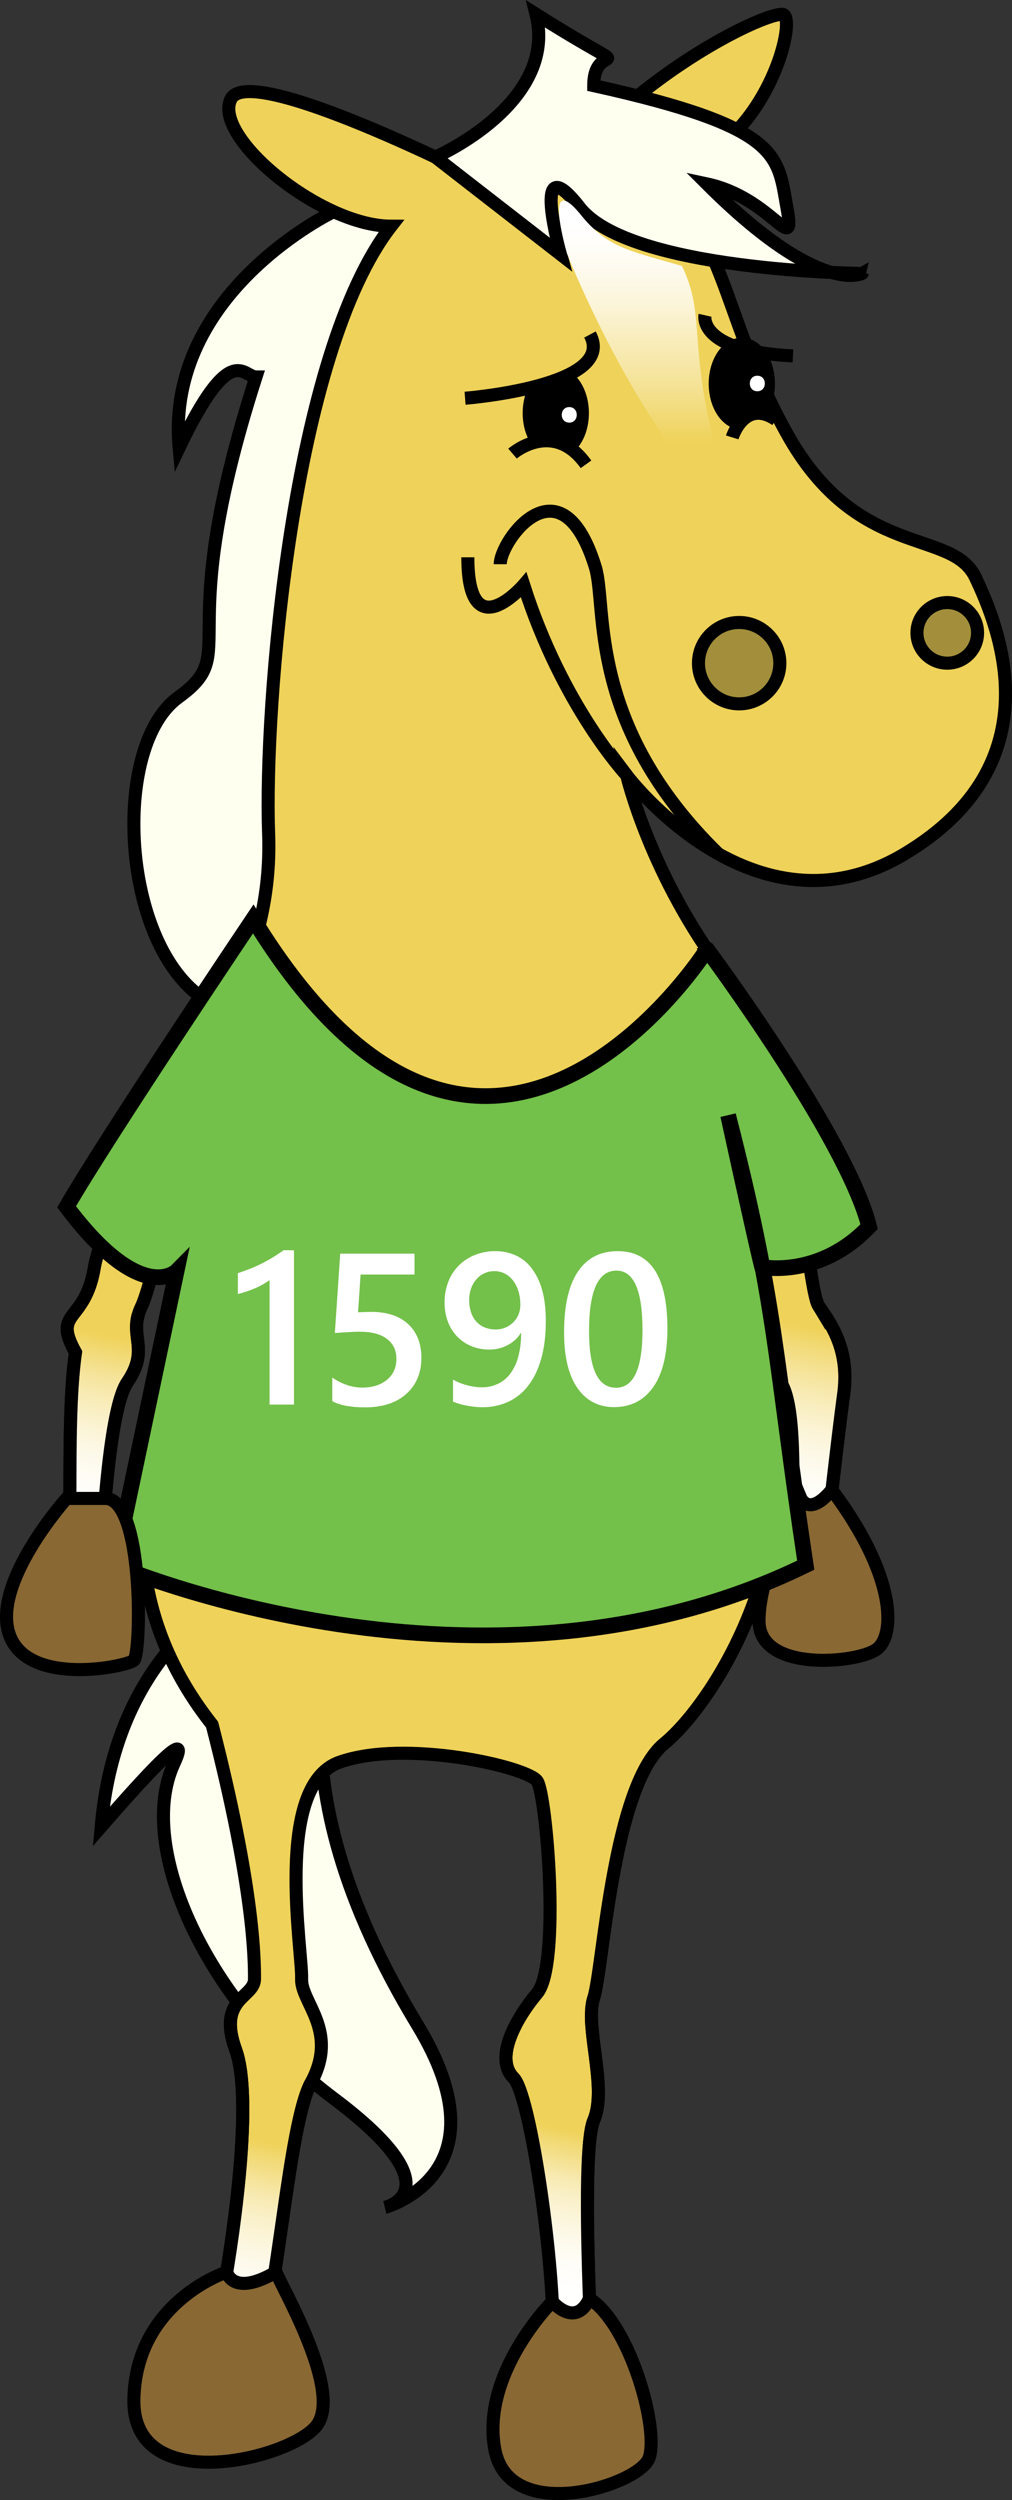 <svg xmlns="http://www.w3.org/2000/svg" xmlns:xlink="http://www.w3.org/1999/xlink" viewBox="0 0 774.84 1913.92"><rect x="0" y="0" width="774.84" height="1913.92" fill="#333333" stroke="none"/><defs><style>.cls-1{fill:ivory;}.cls-1,.cls-12,.cls-13,.cls-2,.cls-3,.cls-4,.cls-5,.cls-6,.cls-7,.cls-8,.cls-9{stroke:#000;stroke-miterlimit:10;}.cls-1,.cls-12,.cls-13,.cls-2,.cls-3,.cls-4,.cls-5,.cls-6,.cls-7,.cls-8{stroke-width:10px;}.cls-2{fill:#efd259;}.cls-3{fill:none;}.cls-4{fill:#a38f3b;}.cls-6{fill:url(#linear-gradient);}.cls-7{fill:url(#linear-gradient-2);}.cls-8{fill:#896834;}.cls-9{fill:#73c04a;stroke-width:12px;}.cls-10{fill:#fff;}.cls-11{fill:url(#linear-gradient-3);}.cls-12{fill:url(#linear-gradient-4);}.cls-13{fill:url(#linear-gradient-5);}</style><linearGradient id="linear-gradient" x1="51.72" y1="1159.64" x2="83.67" y2="1002.29" gradientUnits="userSpaceOnUse"><stop offset="0" stop-color="#fff" stop-opacity="0.01"/><stop offset="0" stop-color="#fff" stop-opacity="0.07"/><stop offset="0" stop-color="#fff" stop-opacity="0.23"/><stop offset="0" stop-color="#fff" stop-opacity="0.49"/><stop offset="0" stop-color="#fff" stop-opacity="0.84"/><stop offset="0" stop-color="#fff"/><stop offset="0.1" stop-color="#fff" stop-opacity="0.98"/><stop offset="0.21" stop-color="#fff" stop-opacity="0.93"/><stop offset="0.33" stop-color="#fff" stop-opacity="0.85"/><stop offset="0.44" stop-color="#fff" stop-opacity="0.73"/><stop offset="0.56" stop-color="#fff" stop-opacity="0.58"/><stop offset="0.68" stop-color="#fff" stop-opacity="0.4"/><stop offset="0.79" stop-color="#fff" stop-opacity="0.18"/><stop offset="0.88" stop-color="#fff" stop-opacity="0"/></linearGradient><linearGradient id="linear-gradient-2" x1="595.36" y1="1168.1" x2="630.24" y2="996.32" gradientUnits="userSpaceOnUse"><stop offset="0" stop-color="#fff" stop-opacity="0.01"/><stop offset="0" stop-color="#fff" stop-opacity="0.07"/><stop offset="0" stop-color="#fff" stop-opacity="0.23"/><stop offset="0" stop-color="#fff" stop-opacity="0.49"/><stop offset="0" stop-color="#fff" stop-opacity="0.84"/><stop offset="0" stop-color="#fff"/><stop offset="0.11" stop-color="#fff" stop-opacity="0.98"/><stop offset="0.22" stop-color="#fff" stop-opacity="0.94"/><stop offset="0.33" stop-color="#fff" stop-opacity="0.86"/><stop offset="0.44" stop-color="#fff" stop-opacity="0.75"/><stop offset="0.55" stop-color="#fff" stop-opacity="0.61"/><stop offset="0.66" stop-color="#fff" stop-opacity="0.43"/><stop offset="0.77" stop-color="#fff" stop-opacity="0.23"/><stop offset="0.88" stop-color="#fff" stop-opacity="0"/></linearGradient><linearGradient id="linear-gradient-3" x1="496.82" y1="399.34" x2="496.82" y2="153.54" gradientUnits="userSpaceOnUse"><stop offset="0" stop-color="#fff" stop-opacity="0"/><stop offset="0.24" stop-color="#fff" stop-opacity="0"/><stop offset="0.27" stop-color="#fff" stop-opacity="0.05"/><stop offset="0.41" stop-color="#fff" stop-opacity="0.34"/><stop offset="0.55" stop-color="#fff" stop-opacity="0.57"/><stop offset="0.67" stop-color="#fff" stop-opacity="0.76"/><stop offset="0.78" stop-color="#fff" stop-opacity="0.89"/><stop offset="0.87" stop-color="#fff" stop-opacity="0.97"/><stop offset="0.93" stop-color="#fff"/></linearGradient><linearGradient id="linear-gradient-4" x1="160.16" y1="1809.84" x2="214.77" y2="1540.9" gradientUnits="userSpaceOnUse"><stop offset="0.06" stop-color="#fff"/><stop offset="0.16" stop-color="#fff" stop-opacity="0.99"/><stop offset="0.23" stop-color="#fff" stop-opacity="0.95"/><stop offset="0.3" stop-color="#fff" stop-opacity="0.88"/><stop offset="0.36" stop-color="#fff" stop-opacity="0.79"/><stop offset="0.43" stop-color="#fff" stop-opacity="0.67"/><stop offset="0.49" stop-color="#fff" stop-opacity="0.52"/><stop offset="0.54" stop-color="#fff" stop-opacity="0.35"/><stop offset="0.6" stop-color="#fff" stop-opacity="0.15"/><stop offset="0.64" stop-color="#fff" stop-opacity="0"/><stop offset="0.85" stop-color="#fff" stop-opacity="0"/></linearGradient><linearGradient id="linear-gradient-5" x1="398.93" y1="1781.04" x2="447.1" y2="1543.78" xlink:href="#linear-gradient-4"/></defs><title>1590 Tilia-4-positive</title><g id="Layer_2" data-name="Layer 2"><g id="_4th_Place" data-name="4th Place"><path class="cls-1" d="M293.58,1177.51S95.36,1192.23,77.49,1398.34c63.15-72.68,63.37-64.85,55.66-48.14-29.73,64.45,26.16,184.17,122.28,256.22,94.84,71.1,39.32,83.4,39.32,83.4s94.16-25.3,25-139.4C204.44,1360.11,245.92,1240.65,293.58,1177.51Z"/><path class="cls-1" d="M255.46,162s-129.12,61.66-118.3,180.69c39.68-83,49.12-54.11,58.83-54.11-66,205.61-9.62,209.21-59.47,245.28s-44.7,179.37,14,226.75,130.89-33.89,130.89-33.89l51.87-214.5L317.52,162Z"/><path class="cls-2" d="M368,137.12S191.27,46.94,176.84,75.8C166,97.44,210,141.41,255.46,162c15.16,6.88,30.49,11.16,44,11.16-75.75,97.39-97.39,367.93-93.79,465.32S156,797,156,797,79.45,927.08,72.23,970.37s-32.46,32.46-14.43,64.93c-7.21,50.5-1.92,129.86-6.37,162.32s24.41,36.07,24.41,36.07,3.61-148.93,21.64-175.46,0-35.44,10.82-58S144.37,844.12,166,851.33s0,148.85,0,148.85-126.25,165-3.61,320.08c32.46,126.25,32.46,180.36,32.46,194.78s-28.86,14.43-14.43,54.11S176.84,1724,169.62,1762s-18,59.64,10.82,66.85,36.07-194.78,57.71-234.46-7.93-61.51-7.21-79.36c.84-21-21.64-147.89,28.86-165.93s144.28,3.61,151.5,14.43,18,140.68,0,162.32-32.46,50.5-18,64.93,37.78,184,27.91,223.64S454.59,1829,454.59,1829s-10.82-180.54,0-205.79-7.21-72.14,0-93.78,14.43-162.32,54.11-194.78,125.43-166.15,67.72-310.43S542,838.74,544.76,820c1.72-11.47,25.09,52.68,45.68,189.08,3.05,20.22-5.9,31.11,7.09,49.14s9,88.37,9,128S629,1212.63,629,1212.63s10.33-95.83,17-145.67c4.3-32-8.11-51.4-18.93-66.78S613.3,822.3,555.59,746.64s-75.75-153.08-75.75-153.08,97.39,129.38,212.82,60.11,72.14-173.87,54.11-211.75-90.18-12.63-144.28-110-43.29-155.11-111.82-202c90.18,7.21,122.64-119,108.21-119s-86.57,34.46-144.28,93C371.62,104.66,368,137.12,368,137.12Z"/><path class="cls-1" d="M333.31,120.24S427.54,79.41,410.4,10.87c87.35,55.06,44.18,16.38,44.18,54.68,144.28,31.89,140.68,53.53,147.89,93.21s-10.82-7.21-61.32-18c86.57,86.57,119,68.54,119,68.54S482.1,208,443.76,158.77s-14.43,36.07-14.43,36.07Z"/><path class="cls-3" d="M479.84,593.56s-49.2-52.5-78.87-145.74c0,0-42.77,49.8-42.77-21.19"/><path class="cls-3" d="M383,431.93c0-18.2,46.62-82.64,72.78,2.13,9.4,30.44-7.44,120.15,94.21,219.62"/><circle id="nostril_R" class="cls-4" cx="565.94" cy="507.69" r="31.15"/><circle id="nostril_L" class="cls-4" cx="725.27" cy="484.49" r="23.2"/><ellipse id="eye_L" class="cls-5" cx="425.54" cy="316.23" rx="20.35" ry="30.2"/><ellipse id="eye_R" class="cls-5" cx="567.97" cy="293.75" rx="20.35" ry="30.2"/><path class="cls-2" d="M392.41,347.25s31.16-26.87,56.26,8.21"/><path class="cls-2" d="M560.62,334.85s9.32-29.93,33.52-13.61"/><path class="cls-2" d="M356.08,304.87s116.83-9.11,95.63-48.79"/><path class="cls-3" d="M539.79,241.35s-6.2,27.62,67.33,31.1"/><path class="cls-6" d="M60.8,999.91c-8.08,11.44-14.79,14.16-3,35.39-5.15,36-3.93,86.78-4.42,124.68a254,254,0,0,0,26.08,1.65c3.09-42.06,8.57-89.51,18-103.41,16.17-23.79,3.36-33.42,8.33-51.44"/><path class="cls-7" d="M589.91,1005.56c.18,1.17.36,2.34.54,3.52,3.05,20.22-5.9,31.11,7.09,49.14,11.4,15.82,9.74,71.87,9.16,112.19,4.38.11,8.76.18,13.15.18A32.13,32.13,0,0,0,634,1167c3.56-31.6,8.32-72.74,12-100.07,4.3-32-8.11-51.4-18.93-66.78a18.05,18.05,0,0,1-2.06-4.92"/><path class="cls-8" d="M613,1146.69s-31.86,54.54-31.86,94.21,75.75,32.46,90.18,21.64,14.93-56.24-34.43-122C619.35,1161.93,613,1146.69,613,1146.69Z"/><path class="cls-9" d="M193.88,703.49S82.29,869.65,51,923.86c57.34,76.31,84.2,49.26,84.2,49.26L87.82,1198.2s281.73,120.93,529.09,0c-24.3-162.62-22-198-59.43-344.39,30,137.07,26.27,116.2,26.27,116.2s43.83,8.79,81.69-31c-17.06-68.18-124.11-212.27-124.11-212.27S371.91,994.42,193.88,703.49Z"/><path class="cls-8" d="M51,1147.11S-7.13,1212,7.3,1251.72s89.38,24.25,95.19,19.34,7.77-123.95-21.88-123.95Z"/></g><g id="_1st_Place" data-name="1st Place"><path class="cls-10" d="M435.85,323.54c7.66,0,7.67-11.91,0-11.91s-7.67,11.91,0,11.91Z"/><path class="cls-10" d="M579.85,299.54c7.66,0,7.67-11.91,0-11.91s-7.67,11.91,0,11.91Z"/><path class="cls-11" d="M434.1,194.09s57.52,146.4,131.52,205.24c-45.76-127.74-21.38-150.78-43.54-195.74-41.91-12.13-57.72-14.25-78.47-40.5C415.4,129.84,434.1,194.09,434.1,194.09Z"/><path class="cls-12" d="M181.16,1534.07c-4.77,6.73-7.43,16.6-.72,35.08,14.43,39.68-3.61,154.86-10.82,192.86-4,20.87-9,36.81-8,48.13l34.21-.27c17-50.24,25.12-184,42.3-215.47"/><path class="cls-13" d="M394.66,1550.53c-8,15.55-10.73,30.92-1.4,40.26,12.08,12.09,30.43,133,30.27,195.25,9.63-1.13,19.2-1.61,28.77-1.88-2.44-55.22-5.06-143.78,2.28-160.91,8.68-20.25-1.19-54.41-1.73-78.31"/><path class="cls-8" d="M173.6,1739.34s-69.7,22.55-71.1,97.52,117.63,46.11,139.27,20.86-25.07-104.84-30.46-118.38C177.92,1758.92,173.6,1739.34,173.6,1739.34Z"/><path class="cls-8" d="M422.86,1762s-54.85,54.82-44,113.14,109.58,27.75,117.92,7-13.67-101.82-45.44-122.52C440.52,1782.92,422.86,1762,422.86,1762Z"/></g><g id="Text-_outline" data-name="Text- outline"><path class="cls-10" d="M225.08,957.16v118.11H206.39V980a59.59,59.59,0,0,1-10.92,6.16,90.07,90.07,0,0,1-13.33,4.47v-16q4.67-1.53,9-3.22t8.58-3.79q4.23-2.09,8.54-4.67t8.9-5.88Z"/><path class="cls-10" d="M254.41,1072.61v-18q11.36,7.66,23,7.65t18.93-6q7.17-6,7.17-16,0-9.83-7.29-15.31t-20.91-5.48q-4.67,0-18.93,1l4.11-60.75h56.88v16H276.08l-1.93,28.92q5.56-.32,10.07-.32,18.37,0,28.4,9.43t10,25.78q0,17.16-11.48,27.51t-31.54,10.35Q262.71,1077.37,254.41,1072.61Z"/><path class="cls-10" d="M417.88,1011.22q0,17.32-3.75,29.81t-10.31,20.54a40.57,40.57,0,0,1-15.39,11.88,47.17,47.17,0,0,1-19,3.83,55.58,55.58,0,0,1-6.65-.4q-3.35-.4-6.37-1t-5.48-1.41a36.74,36.74,0,0,1-4.07-1.49V1056.1a33.08,33.08,0,0,0,4.19,2.13,44,44,0,0,0,5.44,1.93,53.48,53.48,0,0,0,6.12,1.37,37.89,37.89,0,0,0,6.16.52,28.66,28.66,0,0,0,12.45-2.66,25.63,25.63,0,0,0,9.55-7.9,38.22,38.22,0,0,0,6.08-13,68.26,68.26,0,0,0,2.13-18h-.32a21.34,21.34,0,0,1-3.83,4.87,26.65,26.65,0,0,1-5.44,4,30.32,30.32,0,0,1-6.81,2.78,29.64,29.64,0,0,1-8,1,35.49,35.49,0,0,1-13.5-2.54,31.8,31.8,0,0,1-10.84-7.21,33.29,33.29,0,0,1-7.21-11.36,40.56,40.56,0,0,1-2.62-14.9,42.74,42.74,0,0,1,3-16.31A35.72,35.72,0,0,1,364,960.59a41.79,41.79,0,0,1,15.39-2.78,37.65,37.65,0,0,1,14.79,2.94,31.88,31.88,0,0,1,12.25,9.35,47.68,47.68,0,0,1,8.38,16.56Q417.88,996.8,417.88,1011.22Zm-19.5-12.33a35.16,35.16,0,0,0-1.49-10.55,25.29,25.29,0,0,0-4.15-8.14,18.76,18.76,0,0,0-6.32-5.24,17.53,17.53,0,0,0-8-1.85,17.81,17.81,0,0,0-7.37,1.57,18.19,18.19,0,0,0-6.12,4.47,21.53,21.53,0,0,0-4.15,7,25.88,25.88,0,0,0-1.53,9.1,28.77,28.77,0,0,0,1.49,9.67,20.1,20.1,0,0,0,4.15,7,17.4,17.4,0,0,0,6.41,4.35,22.13,22.13,0,0,0,8.26,1.49,18.46,18.46,0,0,0,7.45-1.49,19.14,19.14,0,0,0,6-4,18.47,18.47,0,0,0,4-6A19,19,0,0,0,398.38,998.9Z"/><path class="cls-10" d="M470.17,1077.21q-18,0-28.16-14.74t-10.11-42.62q0-30.61,10.55-46.33t30.46-15.71Q511,957.81,511,1017q0,29.33-10.76,44.75T470.17,1077.21ZM472,972.71q-21,0-21,46.33,0,43.35,20.63,43.34,20.3,0,20.3-44.07Q491.92,972.71,472,972.71Z"/></g></g></svg>